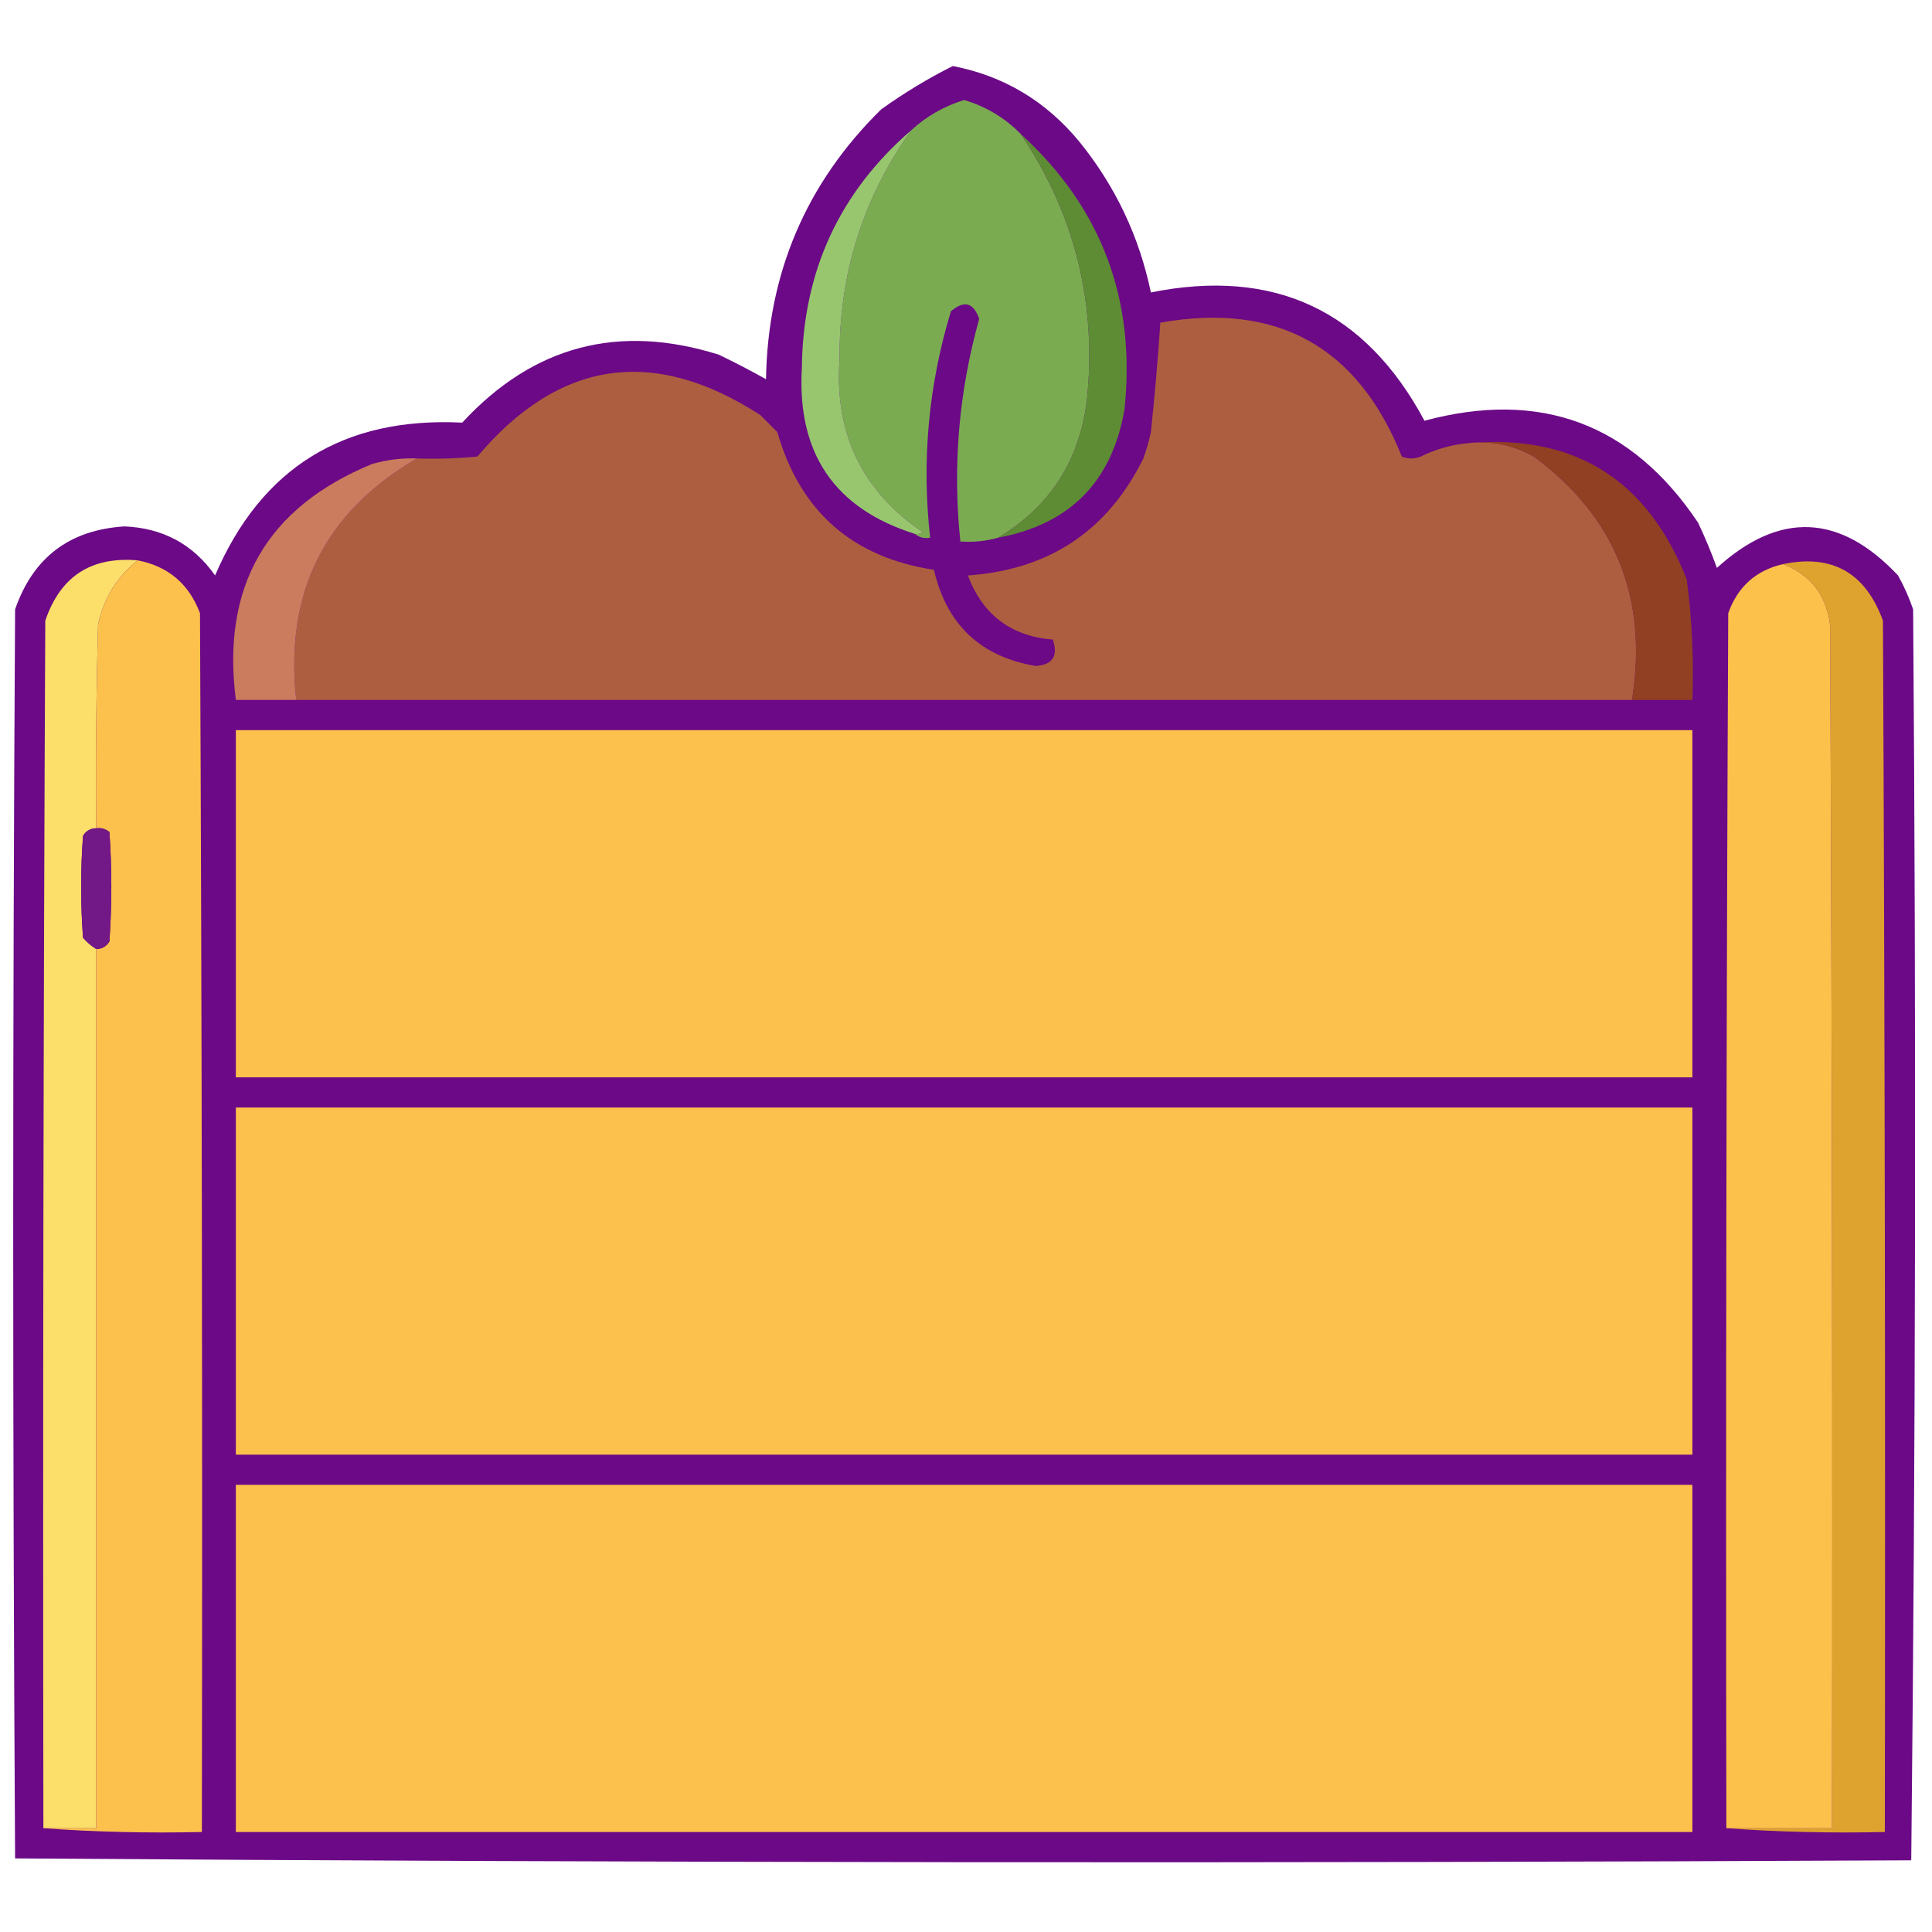 <?xml version="1.0" encoding="UTF-8"?>
<!DOCTYPE svg PUBLIC "-//W3C//DTD SVG 1.1//EN" "http://www.w3.org/Graphics/SVG/1.1/DTD/svg11.dtd">
<svg xmlns="http://www.w3.org/2000/svg" version="1.1" width="512px" height="512px" style="shape-rendering:geometricPrecision; text-rendering:geometricPrecision; image-rendering:optimizeQuality; fill-rule:evenodd; clip-rule:evenodd" xmlns:xlink="http://www.w3.org/1999/xlink">
<g><path style="opacity:0.994" fill="#6b0987" d="M 252.5,17.5 C 265.971,20.103 277.137,26.77 286,37.5C 295.537,49.244 301.871,62.578 305,77.5C 337.668,70.919 361.835,82.253 377.5,111.5C 408.229,103.239 432.395,112.239 450,138.5C 451.862,142.419 453.529,146.419 455,150.5C 471.582,135.435 487.582,136.102 503,152.5C 504.608,155.382 505.941,158.382 507,161.5C 507.832,272.07 507.665,382.57 506.5,493C 338.93,493.832 171.43,493.666 4,492.5C 3.333,382.167 3.333,271.833 4,161.5C 8.758,147.747 18.424,140.414 33,139.5C 43.206,139.934 51.206,144.267 57,152.5C 69.261,123.935 91.094,110.435 122.5,112C 141.281,91.637 163.948,85.637 190.5,94C 194.745,96.039 198.912,98.206 203,100.5C 203.474,72.376 213.641,48.542 233.5,29C 239.597,24.625 245.93,20.792 252.5,17.5 Z"/></g>
<g><path style="opacity:1" fill="#7bab51" d="M 270.5,35.5 C 284.94,56.93 290.774,80.597 288,106.5C 285.894,122.411 278.061,134.411 264.5,142.5C 261.272,143.414 257.939,143.747 254.5,143.5C 252.423,123.524 254.09,103.857 259.5,84.5C 257.993,80.165 255.493,79.498 252,82.5C 246.046,102.133 244.212,122.133 246.5,142.5C 244.901,142.768 243.568,142.434 242.5,141.5C 243.239,141.631 243.906,141.464 244.5,141C 228.391,130.069 221.058,114.736 222.5,95C 222.336,72.664 228.67,52.497 241.5,34.5C 245.489,30.833 250.156,28.166 255.5,26.5C 261.356,28.253 266.356,31.253 270.5,35.5 Z"/></g>
<g><path style="opacity:1" fill="#97c66f" d="M 241.5,34.5 C 228.67,52.497 222.336,72.664 222.5,95C 221.058,114.736 228.391,130.069 244.5,141C 243.906,141.464 243.239,141.631 242.5,141.5C 221.187,134.81 211.187,120.144 212.5,97.5C 212.771,71.97 222.438,50.97 241.5,34.5 Z"/></g>
<g><path style="opacity:1" fill="#5e8c35" d="M 270.5,35.5 C 291.905,55.016 301.072,79.35 298,108.5C 294.719,127.614 283.552,138.948 264.5,142.5C 278.061,134.411 285.894,122.411 288,106.5C 290.774,80.597 284.94,56.93 270.5,35.5 Z"/></g>
<g><path style="opacity:1" fill="#ae5e40" d="M 388.5,117.5 C 394.929,116.698 400.929,117.864 406.5,121C 428.122,136.987 436.789,158.487 432.5,185.5C 314.5,185.5 196.5,185.5 78.5,185.5C 75.413,157.007 86.08,135.673 110.5,121.5C 115.844,121.666 121.177,121.499 126.5,121C 148.202,95.331 173.202,91.664 201.5,110C 203,111.5 204.5,113 206,114.5C 212.041,135.542 225.874,147.708 247.5,151C 250.867,165.535 259.867,174.035 274.5,176.5C 278.989,176.167 280.489,173.833 279,169.5C 267.928,168.599 260.428,162.932 256.5,152.5C 278.038,150.996 293.538,140.663 303,121.5C 303.822,119.212 304.489,116.878 305,114.5C 306.027,104.863 306.86,95.196 307.5,85.5C 338.504,80.022 359.838,91.855 371.5,121C 373.167,121.667 374.833,121.667 376.5,121C 380.307,119.119 384.307,117.953 388.5,117.5 Z"/></g>
<g><path style="opacity:1" fill="#914023" d="M 388.5,117.5 C 416.923,114.803 436.423,126.803 447,153.5C 448.403,164.102 448.903,174.769 448.5,185.5C 443.167,185.5 437.833,185.5 432.5,185.5C 436.789,158.487 428.122,136.987 406.5,121C 400.929,117.864 394.929,116.698 388.5,117.5 Z"/></g>
<g><path style="opacity:1" fill="#cb7b5e" d="M 110.5,121.5 C 86.08,135.673 75.413,157.007 78.5,185.5C 73.167,185.5 67.833,185.5 62.5,185.5C 58.652,155.346 70.652,134.513 98.5,123C 102.418,121.844 106.418,121.344 110.5,121.5 Z"/></g>
<g><path style="opacity:1" fill="#fbdf6a" d="M 36.5,148.5 C 30.976,152.874 27.476,158.541 26,165.5C 25.5,183.497 25.333,201.497 25.5,219.5C 23.983,219.511 22.816,220.177 22,221.5C 21.333,230.5 21.333,239.5 22,248.5C 23.039,249.71 24.206,250.71 25.5,251.5C 25.5,329.167 25.5,406.833 25.5,484.5C 20.833,484.5 16.167,484.5 11.5,484.5C 11.333,377.833 11.5,271.166 12,164.5C 15.965,152.766 24.132,147.432 36.5,148.5 Z"/></g>
<g><path style="opacity:1" fill="#dda32e" d="M 472.5,149.5 C 485.535,146.774 494.369,151.774 499,164.5C 499.5,271.499 499.667,378.499 499.5,485.5C 485.323,485.829 471.323,485.496 457.5,484.5C 466.833,484.5 476.167,484.5 485.5,484.5C 485.667,378.166 485.5,271.833 485,165.5C 483.898,157.585 479.731,152.252 472.5,149.5 Z"/></g>
<g><path style="opacity:1" fill="#fbc14c" d="M 36.5,148.5 C 44.583,150.08 50.083,154.747 53,162.5C 53.5,270.166 53.667,377.833 53.5,485.5C 39.323,485.829 25.323,485.496 11.5,484.5C 16.167,484.5 20.833,484.5 25.5,484.5C 25.5,406.833 25.5,329.167 25.5,251.5C 27.017,251.489 28.184,250.823 29,249.5C 29.667,239.833 29.667,230.167 29,220.5C 27.989,219.663 26.822,219.33 25.5,219.5C 25.333,201.497 25.5,183.497 26,165.5C 27.476,158.541 30.976,152.874 36.5,148.5 Z"/></g>
<g><path style="opacity:1" fill="#fbc14b" d="M 472.5,149.5 C 479.731,152.252 483.898,157.585 485,165.5C 485.5,271.833 485.667,378.166 485.5,484.5C 476.167,484.5 466.833,484.5 457.5,484.5C 457.333,377.166 457.5,269.833 458,162.5C 460.518,155.477 465.352,151.143 472.5,149.5 Z"/></g>
<g><path style="opacity:1" fill="#fbc14c" d="M 62.5,193.5 C 191.167,193.5 319.833,193.5 448.5,193.5C 448.5,224.167 448.5,254.833 448.5,285.5C 319.833,285.5 191.167,285.5 62.5,285.5C 62.5,254.833 62.5,224.167 62.5,193.5 Z"/></g>
<g><path style="opacity:1" fill="#721887" d="M 25.5,219.5 C 26.822,219.33 27.989,219.663 29,220.5C 29.667,230.167 29.667,239.833 29,249.5C 28.184,250.823 27.017,251.489 25.5,251.5C 24.206,250.71 23.039,249.71 22,248.5C 21.333,239.5 21.333,230.5 22,221.5C 22.816,220.177 23.983,219.511 25.5,219.5 Z"/></g>
<g><path style="opacity:1" fill="#fbc14c" d="M 62.5,293.5 C 191.167,293.5 319.833,293.5 448.5,293.5C 448.5,324.167 448.5,354.833 448.5,385.5C 319.833,385.5 191.167,385.5 62.5,385.5C 62.5,354.833 62.5,324.167 62.5,293.5 Z"/></g>
<g><path style="opacity:1" fill="#fbc14c" d="M 62.5,393.5 C 191.167,393.5 319.833,393.5 448.5,393.5C 448.5,424.167 448.5,454.833 448.5,485.5C 319.833,485.5 191.167,485.5 62.5,485.5C 62.5,454.833 62.5,424.167 62.5,393.5 Z"/></g>
</svg>
